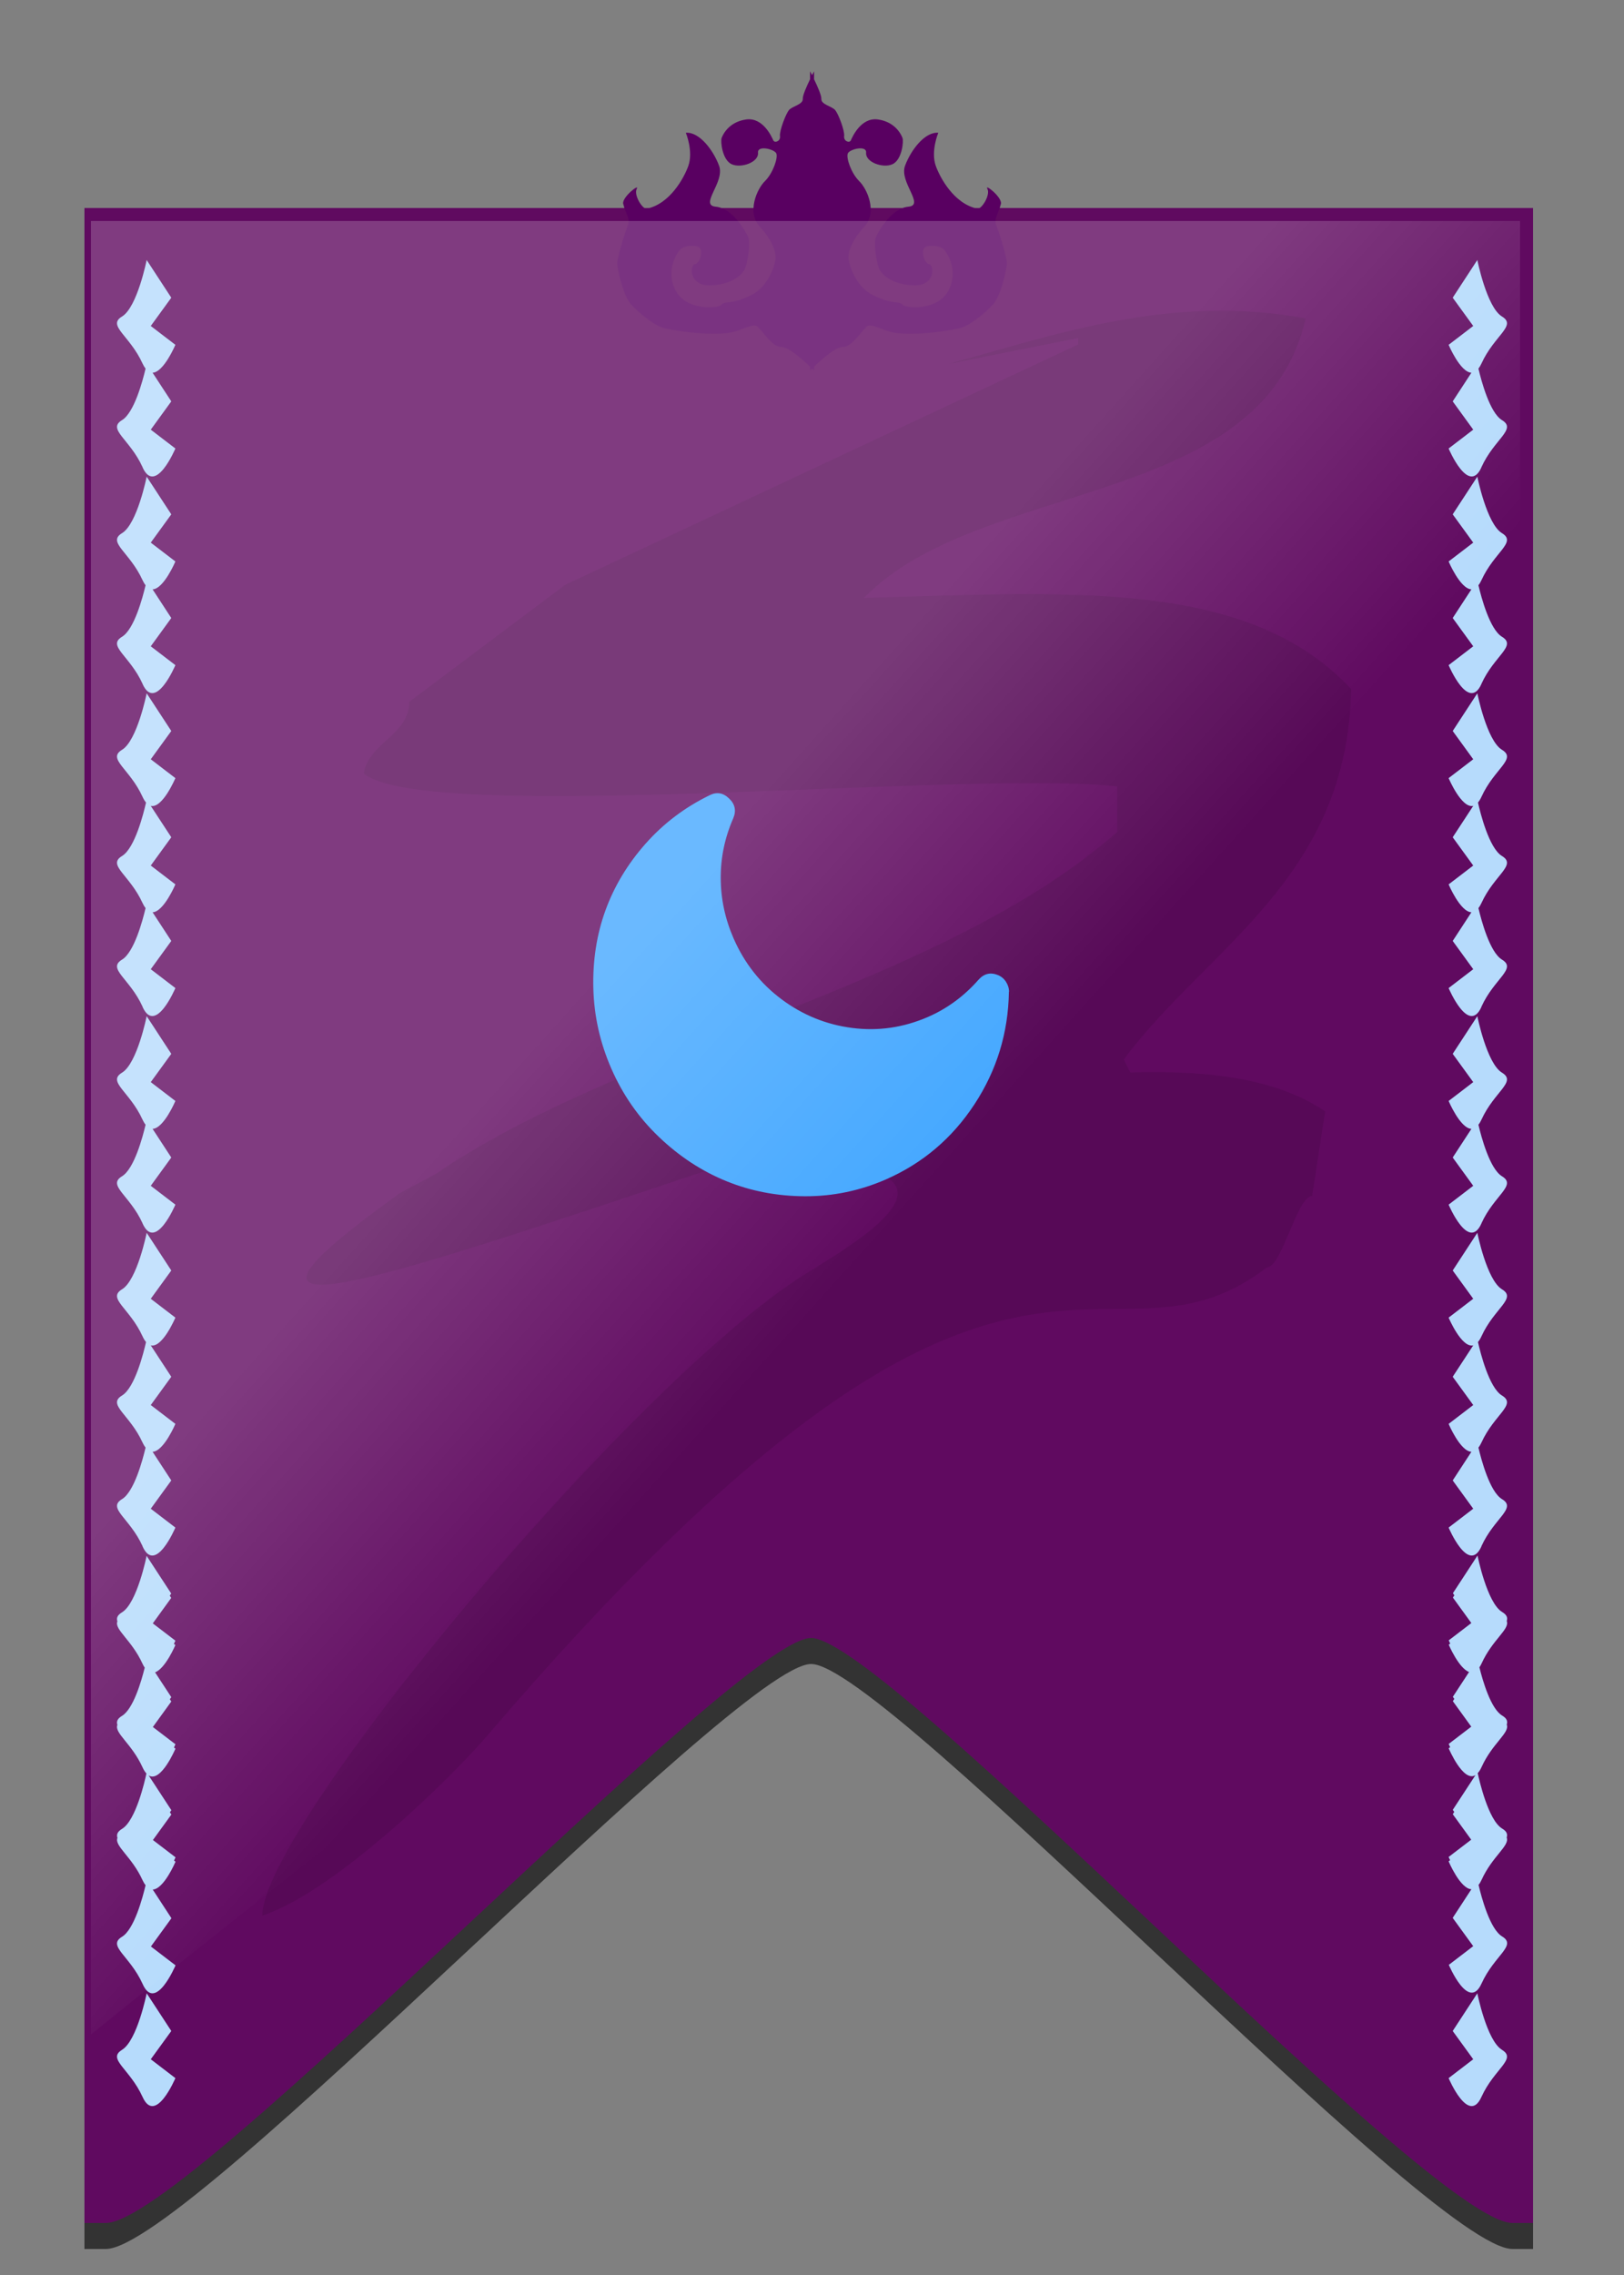 <svg version="1.2" baseProfile="tiny-ps" xmlns="http://www.w3.org/2000/svg" viewBox="0 0 250 350" width="250" height="350">
	<rect x="0" y="0" width="250" height="350" fill="#808080" stroke="none"/>
	<title>sea moon clan</title>
	<defs>
		<linearGradient id="grd1" gradientUnits="userSpaceOnUse"  x1="50.3" y1="107.1" x2="197.7" y2="239.9">
			<stop offset=".3" stop-color="#ffffff" stop-opacity=".2" />
			<stop offset=".6" stop-color="#ffffff" stop-opacity="0" />
		</linearGradient>
	</defs>
	<style>
		tspan { white-space:pre }
		.s0 { opacity: .6;fill: #000000 } 
		.s1 { fill: #600a60 } 
		.s2 { opacity: .1;fill: #000000 } 
		.s3 { fill: #2f2f2f } 
		.s4 { fill: #f835f8 } 
		.s5 { opacity: 0;fill: #4a4643 } 
		.s6 { opacity: 0;fill: #f76c0f } 
		.s7 { opacity: 0;fill: #e9d186 } 
		.s8 { fill: #15c1f3 } 
		.s9 { opacity: 0;fill: #47bc18 } 
		.s10 { fill: url(#grd1) } 
#sides{fill:#b6dbfc;}
#top{fill:#590061;filter:drop-shadow(0 3px 2px #000);} 
#moc2{fill:#45a8ff;animation: DoAnim 12s infinite;transform:rotateY(0deg);transform-origin:center center;}
@keyframes DoAnim{
0%{filter:drop-shadow(0 2px 0px #000);}
25%{fill:#b6dbfc;filter:drop-shadow(0 0px 7px #2992f0);}
50%{fill:#b6dbfc;filter:drop-shadow(0 0px 7px #2992f0);transform:rotateY(180deg);}
75%{fill:#b6dbfc;filter:drop-shadow(0 0px 7px #2992f0);}
100%{filter:drop-shadow(0 2px 0px #000);}
}
	</style>
	<path id="shadow" class="s0" d="m13 36h223v310c0 0-1.1 0-3.16 0c-12.58 0-96.44-90-107.98-90c-11.42 0-95.89 90-108.57 90c-2.14 0-3.29 0-3.29 0v-310z" />
	<path id="flag" class="s1" d="m13 32h223v310c0 0-1.1 0-3.16 0c-12.58 0-96.44-90-107.98-90c-11.42 0-95.89 90-108.57 90c-2.14 0-3.29 0-3.29 0v-310z" />
	<path id="xccd" fill-rule="evenodd" class="s2" d="m202 184c-2.33 0-4.67 11-7 11c-26.02 19.85-38.76-22.98-119.9 71.92c-5.68 6.64-23.56 24.11-34.71 27.78c-0.07-13.45 56.77-81.95 83.6-98.71c8.54-5.33 32.64-18.98-12-17c-58.67 19.74-82.12 27.4-51 5c0-0.33 7-3.67 7-4c29.83-19.82 77.09-28.31 104-52c0-2.33 0-4.67 0-7c-22.43-2.61-106.22 5.96-116-2c0.79-4.76 7-5.86 7-11c8-6 16-12 24-18c26.33-12.33 52.67-24.67 79-37c0-0.33 0-0.67 0-1c-6.67 1.33-13.33 2.67-20 4c15.72-4.23 33.96-10.9 55-7c-6.69 29.38-50.13 24.57-68 43c31.78-0.86 59.01-3.02 75 14c-0.51 29.17-22.12 39.77-35 57c0.33 0.67 0.67 1.33 1 2c12.7-0.39 22.93 1.16 30 6c-0.67 4.33-1.33 8.67-2 13zm-58-127c0.67 0 1.33 0 2 0c-0.67 0-1.33 0-2 0z" />
	<path id="top" class="s3" d="m153.38 34.7c0.44 1.07 1.69 5.07 1.62 5.92c-0.06 0.85-0.87 4.79-2.12 6.2c-1.25 1.41-3.43 3.04-4.56 3.49c-1.12 0.45-8.63 1.69-11.67 0.62c-1.78-0.63-2.62-1.07-3.18-0.73c-0.56 0.34-2.34 3.27-3.73 3.18c-1.04-0.07-3.32 1.97-4.42 3.02v0.61c0 0-0.12-0.12-0.31-0.31c-0.19 0.19-0.31 0.31-0.31 0.31v-0.61c-1.11-1.05-3.39-3.09-4.42-3.02c-1.39 0.09-3.17-2.84-3.73-3.18c-0.56-0.34-1.4 0.1-3.18 0.73c-3.04 1.07-10.55-0.17-11.67-0.62c-1.12-0.45-3.31-2.08-4.56-3.49c-1.25-1.41-2.06-5.35-2.12-6.2c-0.06-0.85 1.19-4.85 1.62-5.92c0.44-1.07-0.33-1.81-0.7-3.33c-0.25-1 2.58-3.21 2.08-2.31c-0.5 0.9 0.88 3.19 1.56 3.04c3.6-0.75 5.74-4.8 6.37-6.54c0.82-2.26-0.37-5.13-0.37-5.13c2.01-0.19 4.19 2.57 5.12 5.08c0.93 2.51-3.1 6.05-0.52 6.29c2.58 0.23 4.49 3.63 4.95 4.56c0.46 0.93 0 3.82-0.41 4.89c-0.41 1.07-2.22 2.61-5.47 2.65c-3.25 0.05-3.04-3.12-2.27-3.26c0.77-0.14 1.24-1.91 0.77-2.47c-0.46-0.56-2.47-0.46-3.1 0.28c-0.34 0.4-2.27 3.03-0.67 6.19c1.6 3.17 6.49 2.85 7.07 2.25c0.67-0.68 1.46 0.08 4.64-1.51c2.69-1.34 3.66-4.8 3.71-5.64c0.05-0.84-0.36-2.61-2.42-4.84c-2.06-2.24-0.46-5.82 0.77-7.03c1.24-1.21 2.06-3.63 1.75-4.28c-0.31-0.65-2.92-1.29-2.81-0.1c0.14 1.48-2.6 2.43-4.05 1.78c-1.44-0.65-1.75-3.49-1.55-4.05c0.21-0.56 1.14-2.47 3.77-2.84c2.63-0.37 3.97 2.75 4.18 3.21c0.21 0.47 1.14 0.14 1.03-0.65c-0.1-0.79 0.88-3.4 1.39-4.01c0.52-0.61 2.17-0.84 2.12-1.72c-0.03-0.53 0.61-1.96 1.12-3.01v-1.23c0 0 0.13 0.24 0.31 0.6c0.18-0.36 0.31-0.6 0.31-0.6v1.23c0.51 1.05 1.15 2.48 1.12 3.01c-0.05 0.88 1.6 1.12 2.12 1.72c0.52 0.61 1.5 3.21 1.39 4.01c-0.1 0.79 0.83 1.12 1.03 0.65c0.21-0.47 1.55-3.59 4.18-3.21c2.63 0.37 3.56 2.28 3.77 2.84c0.21 0.56-0.1 3.4-1.55 4.05c-1.44 0.65-4.18-0.3-4.05-1.78c0.11-1.19-2.51-0.55-2.81 0.1c-0.31 0.65 0.52 3.07 1.75 4.28c1.24 1.21 2.84 4.8 0.77 7.03c-2.06 2.24-2.48 4.01-2.42 4.84c0.05 0.84 1.03 4.3 3.71 5.64c3.19 1.59 3.98 0.83 4.64 1.51c0.58 0.6 5.47 0.91 7.07-2.25c1.6-3.17-0.33-5.79-0.67-6.19c-0.62-0.74-2.63-0.84-3.1-0.28c-0.46 0.56 0 2.33 0.77 2.47c0.77 0.14 0.98 3.31-2.27 3.26c-3.25-0.05-5.06-1.58-5.47-2.65c-0.41-1.07-0.88-3.96-0.41-4.89c0.46-0.93 2.37-4.33 4.95-4.56c2.58-0.23-1.44-3.77-0.52-6.29c0.93-2.51 3.11-5.27 5.12-5.08c0 0-1.2 2.87-0.37 5.13c0.63 1.74 2.77 5.78 6.37 6.54c0.68 0.14 2.06-2.14 1.56-3.04c-0.5-0.9 2.32 1.3 2.08 2.31c-0.37 1.52-1.14 2.26-0.7 3.33z" />
	<path id="sides" class="s4" d="m21.95 305.21c-1.99-4.38-5.5-5.83-3.16-7.25c1.87-1.14 3.17-6.02 3.62-7.92c-0.16-0.2-0.31-0.45-0.46-0.77c-1.66-3.65-4.37-5.27-3.87-6.52c-0.17-0.52 0-0.96 0.71-1.39c2.13-1.29 3.52-7.41 3.75-8.52c-0.21-0.22-0.41-0.53-0.6-0.95c-1.66-3.65-4.37-5.27-3.87-6.52c-0.17-0.52 0-0.96 0.71-1.39c1.73-1.05 2.97-5.28 3.5-7.42c-0.12-0.17-0.23-0.36-0.34-0.6c-1.66-3.65-4.37-5.27-3.87-6.52c-0.17-0.52 0-0.96 0.71-1.39c2.34-1.42 3.79-8.69 3.79-8.69l3.79 5.8l-0.23 0.32l0.23 0.35l-2.84 3.92l3.48 2.66c0 0-0.08 0.19-0.23 0.5l0.23 0.17c0 0-1.53 3.62-3.13 4.2l2.5 3.82l-0.23 0.32l0.23 0.35l-2.84 3.92l3.48 2.66c0 0-0.08 0.19-0.23 0.5l0.23 0.17c0 0-2.24 5.31-4.13 4.12l3.5 5.35l-0.23 0.32l0.23 0.35l-2.84 3.92l3.48 2.66c0 0-0.08 0.19-0.23 0.5l0.23 0.17c0 0-1.78 4.22-3.51 4.29l2.88 4.41l-3.16 4.35l3.79 2.9c0 0-3.07 7.28-5.05 2.9zm0-67.33c-1.99-4.38-5.5-5.83-3.16-7.25c1.87-1.14 3.17-6.02 3.62-7.92c-0.16-0.2-0.31-0.45-0.46-0.77c-1.99-4.38-5.5-5.83-3.16-7.25c1.98-1.2 3.32-6.59 3.69-8.22c-0.18-0.22-0.36-0.5-0.53-0.87c-1.99-4.38-5.5-5.83-3.16-7.25c2.34-1.42 3.79-8.69 3.79-8.69l3.79 5.8l-3.16 4.35l3.79 2.9c0 0-1.98 4.7-3.79 4.27l3.16 4.83l-3.16 4.35l3.79 2.9c0 0-1.78 4.22-3.51 4.29l2.88 4.41l-3.16 4.35l3.79 2.9c0 0-3.07 7.28-5.05 2.9zm0-49.67c-1.99-4.38-5.5-5.83-3.16-7.25c1.87-1.14 3.17-6.02 3.62-7.92c-0.16-0.2-0.31-0.45-0.46-0.77c-1.99-4.38-5.5-5.83-3.16-7.25c2.34-1.42 3.79-8.69 3.79-8.69l3.79 5.8l-3.16 4.35l3.79 2.9c0 0-1.78 4.22-3.51 4.29l2.88 4.41l-3.16 4.35l3.79 2.9c0 0-3.07 7.28-5.05 2.9zm0-33.33c-1.99-4.38-5.5-5.83-3.16-7.25c1.87-1.14 3.17-6.02 3.62-7.92c-0.16-0.2-0.31-0.45-0.46-0.77c-1.99-4.38-5.5-5.83-3.16-7.25c1.98-1.2 3.32-6.59 3.69-8.22c-0.18-0.22-0.36-0.5-0.53-0.87c-1.99-4.38-5.5-5.83-3.16-7.25c2.34-1.42 3.79-8.69 3.79-8.69l3.79 5.8l-3.16 4.35l3.79 2.9c0 0-1.98 4.7-3.79 4.27l3.16 4.83l-3.16 4.35l3.79 2.9c0 0-1.78 4.22-3.51 4.29l2.88 4.41l-3.16 4.35l3.79 2.9c0 0-3.07 7.28-5.05 2.9zm0-49.67c-1.99-4.38-5.5-5.83-3.16-7.25c1.87-1.14 3.17-6.02 3.62-7.92c-0.16-0.2-0.31-0.45-0.46-0.77c-1.99-4.38-5.5-5.83-3.16-7.25c2.34-1.42 3.79-8.69 3.79-8.69l3.79 5.8l-3.16 4.35l3.79 2.9c0 0-1.78 4.22-3.51 4.29l2.88 4.41l-3.16 4.35l3.79 2.9c0 0-3.07 7.28-5.05 2.9zm0-33.33c-1.99-4.38-5.5-5.83-3.16-7.25c1.87-1.14 3.17-6.02 3.62-7.92c-0.16-0.2-0.31-0.45-0.46-0.77c-1.99-4.38-5.5-5.83-3.16-7.25c2.34-1.42 3.79-8.69 3.79-8.69l3.79 5.8l-3.16 4.35l3.79 2.9c0 0-1.78 4.22-3.51 4.29l2.88 4.41l-3.16 4.35l3.79 2.9c0 0-3.07 7.28-5.05 2.9zm-3.16 243.47c2.34-1.42 3.79-8.69 3.79-8.69l3.79 5.8l-3.16 4.35l3.79 2.9c0 0-3.07 7.28-5.05 2.9c-1.99-4.38-5.5-5.83-3.16-7.25zm204.21-13.04l3.79-2.9l-3.16-4.35l2.88-4.41c-1.73-0.06-3.51-4.29-3.51-4.29l0.23-0.17c-0.14-0.3-0.23-0.5-0.23-0.5l3.48-2.66l-2.84-3.92l0.23-0.35l-0.23-0.32l3.5-5.35c-1.89 1.19-4.13-4.12-4.13-4.12l0.23-0.17c-0.14-0.3-0.23-0.5-0.23-0.5l3.48-2.66l-2.84-3.92l0.23-0.35l-0.23-0.32l2.5-3.82c-1.6-0.59-3.13-4.2-3.13-4.2l0.23-0.17c-0.15-0.3-0.23-0.5-0.23-0.5l3.48-2.66l-2.84-3.92l0.23-0.35l-0.23-0.32l3.79-5.8c0 0 1.45 7.28 3.79 8.69c0.72 0.43 0.88 0.87 0.71 1.39c0.5 1.26-2.22 2.87-3.87 6.52c-0.11 0.24-0.22 0.43-0.34 0.6c0.53 2.15 1.77 6.38 3.5 7.42c0.72 0.43 0.88 0.87 0.71 1.39c0.5 1.26-2.22 2.87-3.87 6.52c-0.19 0.42-0.39 0.73-0.6 0.95c0.24 1.11 1.63 7.23 3.75 8.52c0.72 0.43 0.88 0.87 0.71 1.39c0.5 1.26-2.22 2.87-3.87 6.52c-0.15 0.33-0.3 0.57-0.46 0.77c0.45 1.91 1.75 6.79 3.62 7.92c2.34 1.42-1.17 2.86-3.16 7.25c-1.99 4.38-5.05-2.9-5.05-2.9zm5.05-64.43c1.99-4.38 5.5-5.83 3.16-7.25c-1.87-1.14-3.17-6.02-3.62-7.92c0.16-0.2 0.31-0.45 0.46-0.77c1.99-4.38 5.5-5.83 3.16-7.25c-1.98-1.2-3.32-6.59-3.69-8.22c0.18-0.22 0.36-0.5 0.53-0.87c1.99-4.38 5.5-5.83 3.16-7.25c-2.34-1.42-3.79-8.69-3.79-8.69l-3.79 5.8l3.16 4.35l-3.79 2.9c0 0 1.98 4.7 3.79 4.27l-3.16 4.83l3.16 4.35l-3.79 2.9c0 0 1.78 4.22 3.51 4.29l-2.88 4.41l3.16 4.35l-3.79 2.9c0 0 3.07 7.28 5.05 2.9zm0-49.67c1.99-4.38 5.5-5.83 3.16-7.25c-1.87-1.14-3.17-6.02-3.62-7.92c0.16-0.2 0.31-0.45 0.46-0.77c1.99-4.38 5.5-5.83 3.16-7.25c-2.34-1.42-3.79-8.69-3.79-8.69l-3.79 5.8l3.16 4.35l-3.79 2.9c0 0 1.78 4.22 3.51 4.29l-2.88 4.41l3.16 4.35l-3.79 2.9c0 0 3.07 7.28 5.05 2.9zm0-33.33c1.99-4.38 5.5-5.83 3.16-7.25c-1.87-1.14-3.17-6.02-3.62-7.92c0.16-0.2 0.31-0.45 0.46-0.77c1.99-4.38 5.5-5.83 3.16-7.25c-1.98-1.2-3.32-6.59-3.69-8.22c0.18-0.22 0.36-0.5 0.53-0.87c1.99-4.38 5.5-5.83 3.16-7.25c-2.34-1.42-3.79-8.69-3.79-8.69l-3.79 5.8l3.16 4.35l-3.79 2.9c0 0 1.98 4.7 3.79 4.27l-3.16 4.83l3.16 4.35l-3.79 2.9c0 0 1.78 4.22 3.51 4.29l-2.88 4.41l3.16 4.35l-3.79 2.9c0 0 3.07 7.28 5.05 2.9zm0-49.67c1.99-4.38 5.5-5.83 3.16-7.25c-1.87-1.14-3.17-6.02-3.62-7.92c0.16-0.2 0.31-0.45 0.46-0.77c1.99-4.38 5.5-5.83 3.16-7.25c-2.34-1.42-3.79-8.69-3.79-8.69l-3.79 5.8l3.16 4.35l-3.79 2.9c0 0 1.78 4.22 3.51 4.29l-2.88 4.41l3.16 4.35l-3.79 2.9c0 0 3.07 7.28 5.05 2.9zm0-33.33c1.99-4.38 5.5-5.83 3.16-7.25c-1.87-1.14-3.17-6.02-3.62-7.92c0.16-0.2 0.31-0.45 0.46-0.77c1.99-4.38 5.5-5.83 3.16-7.25c-2.34-1.42-3.79-8.69-3.79-8.69l-3.79 5.8l3.16 4.35l-3.79 2.9c0 0 1.78 4.22 3.51 4.29l-2.88 4.41l3.16 4.35l-3.79 2.9c0 0 3.07 7.28 5.05 2.9zm3.16 243.47c-2.34-1.42-3.79-8.69-3.79-8.69l-3.79 5.8l3.16 4.35l-3.79 2.9c0 0 3.07 7.28 5.05 2.9c1.99-4.38 5.5-5.83 3.16-7.25z" />
	<path id="sky-rocks" class="s5" d="m157.66 151.82c0 4.58-0.89 8.97-2.67 13.15c-1.78 4.18-4.17 7.78-7.18 10.8c-3.01 3.02-6.59 5.43-10.75 7.21c-4.16 1.79-8.52 2.68-13.08 2.68c-4.56 0-8.92-0.89-13.08-2.68c-4.16-1.79-7.74-4.19-10.75-7.21c-3.01-3.02-5.4-6.62-7.18-10.8c-1.78-4.18-2.67-8.56-2.67-13.15c0-5.59 1.26-10.81 3.8-15.66c2.53-4.85 5.99-8.84 10.39-11.97c4.4-3.14 9.29-5.09 14.67-5.87v9.82c-5.54 1.13-10.13 3.92-13.77 8.35c-3.65 4.43-5.47 9.54-5.47 15.34c0 3.27 0.64 6.4 1.92 9.39c1.28 2.98 2.99 5.55 5.13 7.71c2.14 2.15 4.7 3.87 7.67 5.16c2.97 1.28 6.08 1.93 9.34 1.93c3.26 0 6.37-0.64 9.34-1.93c2.97-1.28 5.52-3 7.67-5.16c2.14-2.15 3.85-4.72 5.13-7.71c1.28-2.98 1.92-6.11 1.92-9.39c0-5.79-1.82-10.9-5.47-15.34c-3.65-4.43-8.24-7.21-13.77-8.35v-9.82c5.39 0.78 10.28 2.74 14.67 5.87c4.4 3.14 7.86 7.13 10.39 11.97c2.53 4.85 3.8 10.07 3.8 15.66z" />
	<path id="moc" class="s6" d="m96.72 168.51c-3.44-5.28-5.19-11.05-5.27-17.32c-0.07-6.27 1.55-12.02 4.89-17.25c2.32-3.64 5.26-6.66 8.83-9.05c3.57-2.39 7.34-4 11.33-4.85c3.99-0.84 8.12-0.9 12.41-0.16c4.29 0.73 8.29 2.28 12.01 4.65c3.64 2.32 6.7 5.21 9.17 8.67c2.47 3.46 4.18 7.11 5.15 10.96c0.96 3.85 1.17 7.84 0.62 11.99c-0.55 4.15-1.89 8.05-4.02 11.71c-0.61 1.06-1.53 1.47-2.75 1.25c-1.24-0.2-1.99-0.92-2.24-2.16c-0.58-3.19-1.76-6.1-3.55-8.74c-1.79-2.63-4.05-4.82-6.79-6.57c-3.52-2.25-7.32-3.47-11.38-3.66c-4.06-0.19-7.89 0.61-11.49 2.43c-3.6 1.81-6.5 4.44-8.7 7.9c-1.76 2.75-2.84 5.8-3.27 9.14c-0.18 1.23-0.87 1.97-2.07 2.23c-0.54 0.11-1.08 0.06-1.61-0.16c-0.53-0.22-0.95-0.56-1.26-1.02z" />
	<path id="ignia" class="s7" d="m126.23 175.51c-0.78 0.94-1.7 1.41-2.76 1.41c-1.06 0-1.98-0.47-2.76-1.41l-27.46-33.32c-0.78-0.94-1.16-2.06-1.16-3.35c0-1.29 0.39-2.41 1.16-3.35c0.78-0.94 1.7-1.41 2.76-1.41h54.92c1.06 0 1.98 0.47 2.76 1.41c0.78 0.94 1.16 2.06 1.16 3.35c0 1.29-0.39 2.4-1.16 3.35l-27.46 33.32v0z" />
	<path id="sky2" class="s5" d="m157.66 151.82c0 4.58-0.89 8.97-2.67 13.15c-1.78 4.18-4.17 7.78-7.18 10.8c-3.01 3.02-6.59 5.43-10.75 7.21c-4.16 1.79-8.52 2.68-13.08 2.68c-4.56 0-8.92-0.89-13.08-2.68c-4.16-1.79-7.74-4.19-10.75-7.21c-3.01-3.02-5.4-6.62-7.18-10.8c-1.78-4.18-2.67-8.56-2.67-13.15c0-5.59 1.26-10.81 3.8-15.66c2.53-4.85 5.99-8.84 10.39-11.97c4.4-3.14 9.29-5.09 14.67-5.87v9.82c-5.54 1.13-10.13 3.92-13.77 8.35c-3.65 4.43-5.47 9.54-5.47 15.34c0 3.27 0.64 6.4 1.92 9.39c1.28 2.98 2.99 5.55 5.13 7.71c2.14 2.15 4.7 3.87 7.67 5.16c2.97 1.28 6.08 1.93 9.34 1.93c3.26 0 6.37-0.64 9.34-1.93c2.97-1.28 5.52-3 7.67-5.16c2.14-2.15 3.85-4.72 5.13-7.71c1.28-2.98 1.92-6.11 1.92-9.39c0-5.79-1.82-10.9-5.47-15.34c-3.65-4.43-8.24-7.21-13.77-8.35v-9.82c5.39 0.78 10.28 2.74 14.67 5.87c4.4 3.14 7.86 7.13 10.39 11.97c2.53 4.85 3.8 10.07 3.8 15.66z" />
	<path id="moc2" class="s8" d="m155.31 152.59c-0.1 6.3-1.86 12.06-5.3 17.3c-3.44 5.24-8 9.1-13.68 11.58c-3.96 1.72-8.08 2.58-12.38 2.57c-4.29-0.01-8.33-0.78-12.1-2.31c-3.78-1.53-7.24-3.79-10.39-6.79c-3.15-3-5.6-6.52-7.36-10.56c-1.73-3.96-2.65-8.07-2.76-12.31c-0.11-4.25 0.5-8.24 1.85-11.97c1.35-3.73 3.41-7.16 6.18-10.29c2.77-3.13 6.07-5.62 9.88-7.47c1.09-0.54 2.09-0.37 2.98 0.5c0.92 0.86 1.14 1.88 0.65 3.04c-1.3 2.97-1.95 6.05-1.93 9.23c0.01 3.18 0.67 6.26 1.97 9.24c1.67 3.83 4.14 6.96 7.4 9.39c3.26 2.43 6.89 3.9 10.89 4.41c4 0.51 7.87-0.06 11.63-1.69c2.99-1.3 5.6-3.23 7.82-5.76c0.84-0.92 1.82-1.15 2.96-0.69c0.51 0.21 0.93 0.55 1.24 1.03c0.31 0.48 0.47 1 0.47 1.55z" />
	<path id="sky3" class="s5" d="m157.66 151.82c0 4.58-0.89 8.97-2.67 13.15c-1.78 4.18-4.17 7.78-7.18 10.8c-3.01 3.02-6.59 5.43-10.75 7.21c-4.16 1.79-8.52 2.68-13.08 2.68c-4.56 0-8.92-0.89-13.08-2.68c-4.16-1.79-7.74-4.19-10.75-7.21c-3.01-3.02-5.4-6.62-7.18-10.8c-1.78-4.18-2.67-8.56-2.67-13.15c0-5.59 1.26-10.81 3.8-15.66c2.53-4.85 5.99-8.84 10.39-11.97c4.4-3.14 9.29-5.09 14.67-5.87v9.82c-5.54 1.13-10.13 3.92-13.77 8.35c-3.65 4.43-5.47 9.54-5.47 15.34c0 3.27 0.64 6.4 1.92 9.39c1.28 2.98 2.99 5.55 5.13 7.71c2.14 2.15 4.7 3.87 7.67 5.16c2.97 1.28 6.08 1.93 9.34 1.93c3.26 0 6.37-0.64 9.34-1.93c2.97-1.28 5.52-3 7.67-5.16c2.14-2.15 3.85-4.72 5.13-7.71c1.28-2.98 1.92-6.11 1.92-9.39c0-5.79-1.82-10.9-5.47-15.34c-3.65-4.43-8.24-7.21-13.77-8.35v-9.82c5.39 0.78 10.28 2.74 14.67 5.87c4.4 3.14 7.86 7.13 10.39 11.97c2.53 4.85 3.8 10.07 3.8 15.66z" />
	<path id="ignia3" class="s9" d="m126.23 154.51c-0.78 0.94-1.7 1.41-2.76 1.41c-1.06 0-1.98-0.47-2.76-1.41l-27.46-33.32c-0.78-0.94-1.16-2.06-1.16-3.35c0-1.29 0.39-2.41 1.16-3.35c0.78-0.94 1.7-1.41 2.76-1.41h54.92c1.06 0 1.98 0.47 2.76 1.41c0.78 0.94 1.16 2.06 1.16 3.35c0 1.29-0.39 2.4-1.16 3.35l-27.46 33.32v0z" />
	<path id="sky4" class="s5" d="m157.66 140.82c0 4.58-0.89 8.97-2.67 13.15c-1.78 4.18-4.17 7.78-7.18 10.8c-3.01 3.02-6.59 5.43-10.75 7.21c-4.16 1.79-8.52 2.68-13.08 2.68c-4.56 0-8.92-0.89-13.08-2.68c-4.16-1.79-7.74-4.19-10.75-7.21c-3.01-3.02-5.4-6.62-7.18-10.8c-1.78-4.18-2.67-8.56-2.67-13.15c0-5.59 1.26-10.81 3.8-15.66c2.53-4.85 5.99-8.84 10.39-11.97c4.4-3.14 9.29-5.09 14.67-5.87v9.82c-5.54 1.13-10.13 3.92-13.77 8.35c-3.65 4.43-5.47 9.54-5.47 15.34c0 3.27 0.64 6.4 1.92 9.39c1.28 2.98 2.99 5.55 5.13 7.71c2.14 2.15 4.7 3.87 7.67 5.16c2.97 1.28 6.08 1.93 9.34 1.93c3.26 0 6.37-0.64 9.34-1.93c2.97-1.28 5.52-3 7.67-5.16c2.14-2.15 3.85-4.72 5.13-7.71c1.28-2.98 1.92-6.11 1.92-9.39c0-5.79-1.82-10.9-5.47-15.34c-3.65-4.43-8.24-7.21-13.77-8.35v-9.82c5.39 0.78 10.28 2.74 14.67 5.87c4.4 3.14 7.86 7.13 10.39 11.97c2.53 4.85 3.8 10.07 3.8 15.66z" />
	<path id="ignia4" class="s9" d="m126.23 190.51c-0.78 0.94-1.7 1.41-2.76 1.41c-1.06 0-1.98-0.47-2.76-1.41l-27.46-33.32c-0.78-0.94-1.16-2.06-1.16-3.35c0-1.29 0.39-2.41 1.16-3.35c0.78-0.94 1.7-1.41 2.76-1.41h54.92c1.06 0 1.98 0.47 2.76 1.41c0.78 0.94 1.16 2.06 1.16 3.35c0 1.29-0.39 2.4-1.16 3.35l-27.46 33.32v0z" />
	<path id="lighted" class="s10" d="m14 34h220v279c0 0-99.93-81-109.9-81c-10.03 0-110.1 81-110.1 81v-279z" />
</svg>